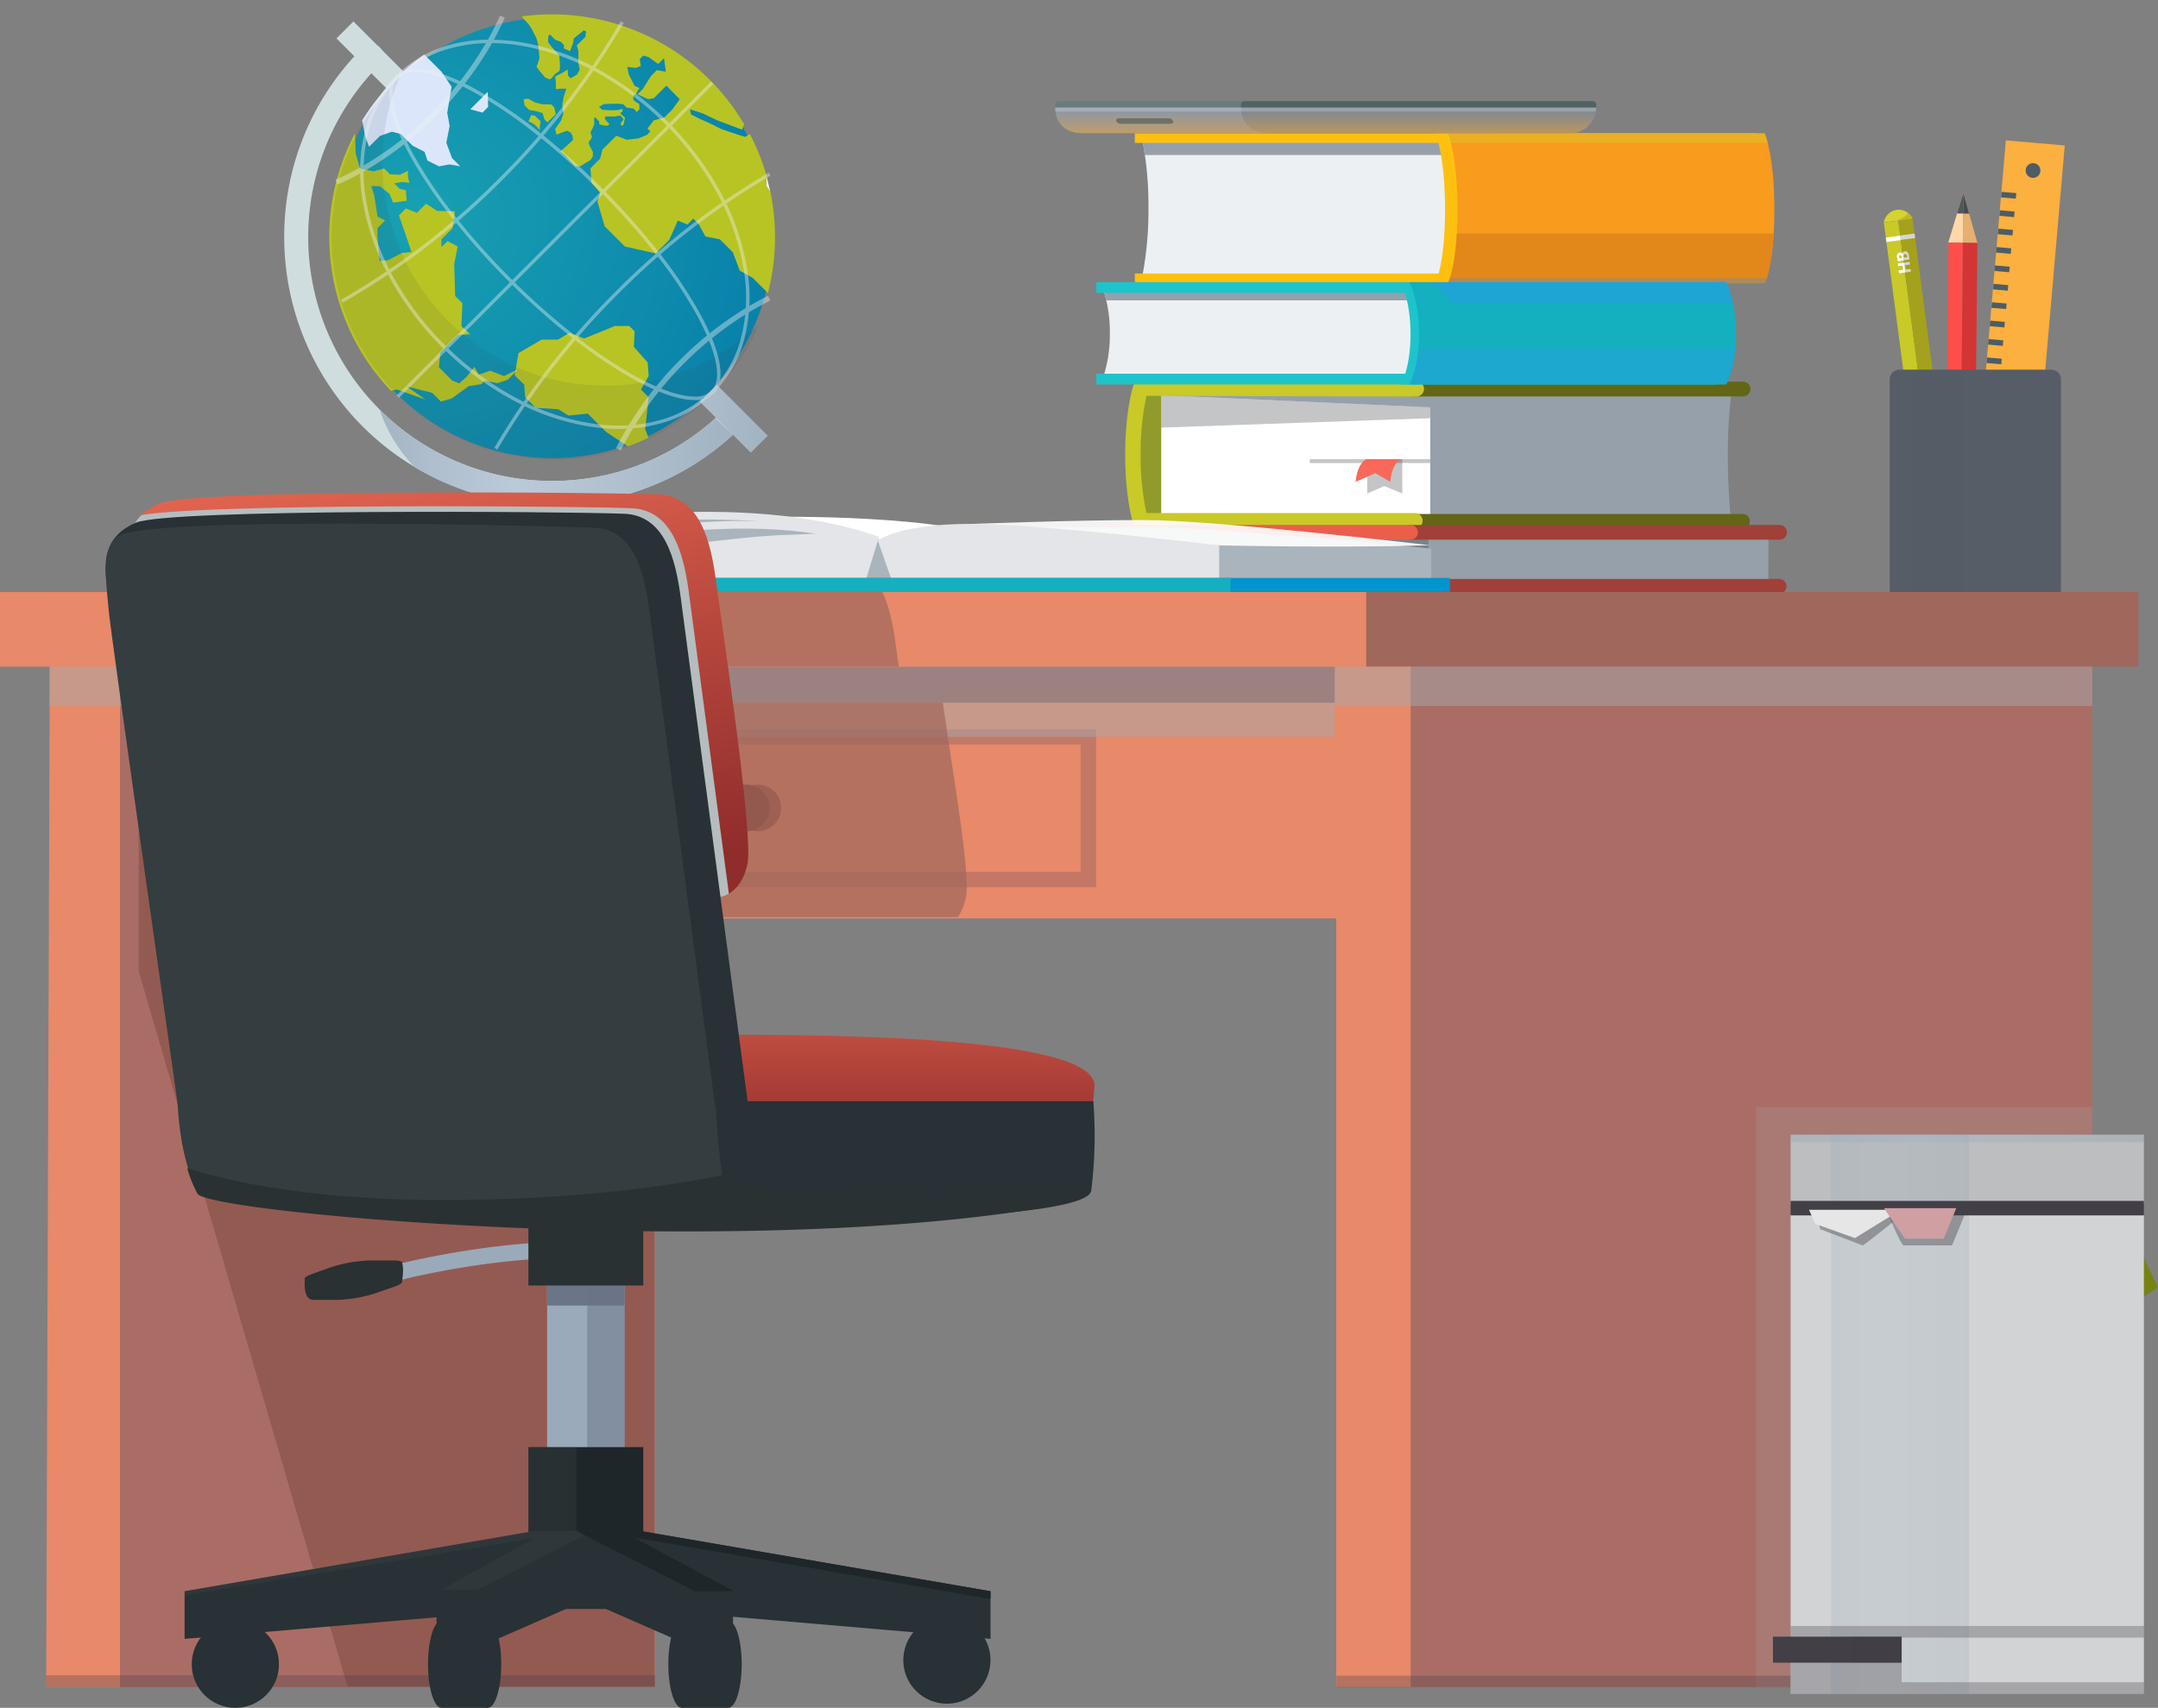 <svg xmlns="http://www.w3.org/2000/svg" xmlns:xlink="http://www.w3.org/1999/xlink" viewBox="0 -4.169 625.73 495.279"><rect x="0" y="-4.169" width="625.73" height="495.279" fill="#808080" stroke="none"/><defs><linearGradient id="a" x1="146.5" y1="90.02" x2="222.63" y2="90.02" gradientUnits="userSpaceOnUse"><stop offset="0" stop-color="#a3b4c2"/><stop offset=".16" stop-color="#afbfcd"/><stop offset=".39" stop-color="#bacad8"/><stop offset=".71" stop-color="#afbfcd"/><stop offset=".96" stop-color="#a3b4c2"/></linearGradient><linearGradient id="d" x1="110.11" y1="132.07" x2="212.51" y2="132.07" xlink:href="#a"/><radialGradient id="e" cx="-3171.19" cy="-6523.56" r="227.86" gradientTransform="rotate(-45 3778.391 -4227.84) scale(.58)" gradientUnits="userSpaceOnUse"><stop offset="0" stop-color="#18a0b2"/><stop offset="1" stop-color="#0579a8"/></radialGradient><linearGradient id="f" x1="112.94" y1="111.38" x2="141.38" y2="263.29" gradientUnits="userSpaceOnUse"><stop offset=".11" stop-color="#e1644f"/><stop offset=".55" stop-color="#b5463c"/><stop offset=".96" stop-color="#8f2c2c"/></linearGradient><linearGradient id="g" x1="190.31" y1="268" x2="190.31" y2="334.72" gradientUnits="userSpaceOnUse"><stop offset=".06" stop-color="#e1644f"/><stop offset=".52" stop-color="#b5463c"/><stop offset=".96" stop-color="#8f2c2c"/></linearGradient><linearGradient id="b" x1="1944.71" y1="427.98" x2="1899.51" y2="427.98" gradientTransform="matrix(.37 0 0 1 -545.58 -.08)" gradientUnits="userSpaceOnUse"><stop offset="0" stop-color="#2c3638"/><stop offset=".64" stop-color="#444748"/></linearGradient><linearGradient id="h" x1="53.53" y1="449.14" x2="171.98" y2="449.14" xlink:href="#b"/><linearGradient id="c" x1="521.06" y1="405.99" x2="582.33" y2="405.99" gradientUnits="userSpaceOnUse"><stop offset="0" stop-color="#8a9ba9"/><stop offset=".16" stop-color="#96a6b4"/><stop offset=".39" stop-color="#a1b1bf"/><stop offset=".71" stop-color="#96a6b4"/><stop offset=".96" stop-color="#8a9ba9"/></linearGradient><linearGradient id="i" x1="372.55" y1="37.83" x2="372.55" y2="23" gradientUnits="userSpaceOnUse"><stop offset=".15" stop-color="#8490a1"/><stop offset=".87" stop-color="#9fa9b5"/></linearGradient><linearGradient id="j" x1="384.44" y1="34.75" x2="384.44" y2="24.37" gradientUnits="userSpaceOnUse"><stop offset="0" stop-color="#ffa829"/><stop offset=".43" stop-color="#ab9777"/><stop offset=".66" stop-color="#858f9b"/></linearGradient><linearGradient id="k" x1="493.86" y1="325.99" x2="650.92" y2="325.99" xlink:href="#c"/></defs><title>Asset 1</title><g data-name="Layer 2"><g data-name="Layer 1" style="isolation:isolate"><path fill="#c9c927" d="M546.234 60.363l4.164-.548 9.504 72.187-4.164.548z"/><path fill="#a5a11c" d="M550.407 59.823l4.164-.548 9.503 72.187-4.164.548z"/><path fill="#fff" d="M546.811 64.723l4.164-.548.168 1.28-4.164.547z"/><path fill="#d4d6d8" d="M550.972 64.118l4.165-.548.168 1.28-4.164.547z"/><path fill="#ffd8a9" d="M561.8 146.3l-1.89-14.33-4.17.54 6.06 13.79z"/><path fill="#e5b070" d="M561.8 146.3l-1.89-14.33 4.17-.55-2.28 14.88z"/><path fill="#454c50" d="M561.01 140.32l.79 5.98.95-6.21-1.74.23z"/><path fill="#505659" d="M559.27 140.55l2.53 5.75-.79-5.98-1.74.23z"/><path d="M550.41 73l-.1-.77 3.41-.45.1.77-1.43.19.17 1.27 1.43-.18.1.77-3.41.45-.1-.77 1.31-.17-.17-1.27zm1.9-4.3a.91.91 0 0 1 .77.26 2.17 2.17 0 0 1 .48 1.3 7 7 0 0 1 .06.84l-3.35.44a5.91 5.91 0 0 1-.2-1 1.87 1.87 0 0 1 .06-1 .75.75 0 0 1 .62-.5.78.78 0 0 1 .8.46.86.86 0 0 1 .75-.76zm-.83 1.91v-.25c-.06-.41-.25-.6-.5-.57s-.37.25-.32.6a1.89 1.89 0 0 0 .06.33zm.91-1.09c-.34 0-.44.37-.39.75v.26l1-.13a2.12 2.12 0 0 0 0-.3c-.1-.3-.27-.59-.62-.54z" fill="#d4d6d8"/><path d="M550.31 72.26L552 72l.37 2.82-1.71.22-.1-.77 1.31-.17-.17-1.27-1.32.17zm0-.68a5.91 5.91 0 0 1-.2-1 1.87 1.87 0 0 1 .06-1 .75.75 0 0 1 .62-.5.78.78 0 0 1 .8.46.9.9 0 0 1 .11-.24l.27 2.08zm.35-1.16a1.89 1.89 0 0 0 .06.33l.79-.1v-.25c-.06-.41-.25-.6-.5-.57s-.45.24-.4.59z" fill="#fff"/><path d="M554.57 59.23a4.4 4.4 0 0 0-8.34 1.1z" fill="#d6d230"/><path fill="#fd4e4b" d="M564.233 138.954l.737-72.806 4.2.042-.738 72.807z"/><path fill="#d33535" d="M568.425 139.005l.737-72.816 4.2.042-.737 72.816z"/><path fill="#fff" d="M564.239 134.55l.011-1.29 4.2.038-.012 1.29z"/><path fill="#d4d6d8" d="M568.49 134.586l.014-1.29 4.2.045-.014 1.29z"/><path fill="#ffd8a9" d="M569.28 51.73l-.15 14.45-4.2-.04 4.35-14.41z"/><path fill="#e5b070" d="M569.28 51.73l-.15 14.45 4.21.05-4.06-14.5z"/><path fill="#454c50" d="M569.22 57.76l.06-6.03 1.69 6.04-1.75-.01z"/><path fill="#505659" d="M567.46 57.74l1.82-6.01-.06 6.03-1.76-.02z"/><path d="M568.13 125.84v-1.28h-1.33v-.78h3.44v.78h-1.44v1.28h1.44v.78h-3.44v-.78zm.23 3.33a.78.78 0 0 1-.74.56.75.75 0 0 1-.67-.42 1.89 1.89 0 0 1-.18-1 5.77 5.77 0 0 1 .08-1h3.38a6.77 6.77 0 0 1 0 .84 2.18 2.18 0 0 1-.32 1.35.91.91 0 0 1-.73.35.86.86 0 0 1-.82-.67zm-1-1.11a2.43 2.43 0 0 0 0 .33c0 .35.13.55.39.56s.43-.22.43-.62v-.25zm2.33.32a2.67 2.67 0 0 0 0-.3h-1v.26c0 .39.13.7.48.7s.5-.3.51-.65z" fill="#d4d6d8"/><path d="M566.8 125.83h1.33v-1.28h-1.33v-.78h1.73v2.84h-1.73zm1.71 1.47v2.1a1 1 0 0 1-.14-.23.78.78 0 0 1-.74.56.75.75 0 0 1-.67-.42 1.89 1.89 0 0 1-.18-1 5.77 5.77 0 0 1 .08-1zm-.81 1.65c.26 0 .43-.22.43-.62v-.25h-.8a2.43 2.43 0 0 0 0 .33c-.01.34.12.59.38.59z" fill="#fff"/><path d="M572.6 139a4.4 4.4 0 0 1-8.41-.09z" fill="#d6d230"/><path d="M160.09 160.82a3.48 3.48 0 0 1-3.48-3.48v-18.55a3.48 3.48 0 1 1 7 0v18.55a3.48 3.48 0 0 1-3.52 3.48z" fill="#cfddde"/><path d="M160.09 142.26a77.67 77.67 0 0 1-77.68-77.68 77.18 77.18 0 0 1 22.75-54.93 3.48 3.48 0 1 1 4.92 4.92 70.73 70.73 0 0 0 50 120.74 70.26 70.26 0 0 0 50-20.72 3.48 3.48 0 0 1 4.92 4.92 77.18 77.18 0 0 1-54.91 22.75z" fill="#cfddde"/><path fill="url(#a)" d="M153.36 52.93l69.27 69.26-4.93 4.92-71.2-71.2 6.86-2.98z"/><path fill="#cfddde" d="M146.5 55.91L97.56 6.97l4.92-4.92 50.88 50.88-6.86 2.98z"/><path d="M207.45 117.12a70.73 70.73 0 0 1-97.34-2.49 43 43 0 0 0 10.19 16.71 77 77 0 0 0 36.32 10.85v6.23q3.45.66 7 1.11v-7.34a77.06 77.06 0 0 0 48.94-20.26z" fill="url(#d)"/><path d="M160.09 128.68a63.87 63.87 0 1 1 24.13-4.7 63.87 63.87 0 0 1-24.13 4.7z" fill="url(#e)"/><path d="M222.08 49.54l1.3 2.14c-.33-1.63-.72-3.25-1.18-4.84v.15a18.35 18.35 0 0 1-.12 2.55z" fill="#f2f2f2"/><path fill="#f2f2f2" d="M150.35 102.93l-.9.41-.1.59 1-1z"/><path d="M174.93 91.76L169.34 94l-4.19-1.68-3.35 2h-4.75l-6.71 3.91-.89 5.16.9-.41-1 1-.12.68 2.77 2.74.28 3.63 3.07 3.07 6.56.42 2.93 1.82 5.59-.56 5.3 5.3 6.37 4.21c.76-.27 1.52-.56 2.27-.87q1.89-.76 3.71-1.65l-1-2.4 1-9.36-2.23-2.23 2.23-3.91-.28-3.91-4-4.54.2-4.52-1.54-1.54h-4.19z" fill="#b8c423"/><path d="M147.28 104.33l-1.12.56-4-1.54-3.35 1.12-1.25-2.25-2.16 2.78-2.23 2-2-.77-3.91-3.91.42-4.19 2-2 3.07-3.07 3.56-.35-2.51-2.24.28-6.7-2.1-2.1-.28-9.21 1-5.17-2.93-1.53-1.77 1.7v-2.24l3.21-3.22.7-4.89-5.16-.11-3.21-2.1-2.65 2.65-3.21-1.25-2 2 2.23 6.42 1.4 4.19-2.79.28-4 2.1-2.44.21-.63-6.91V62l2.23-2.24-2.23-1.11-.28-2-.7-4.33-.83-2.51h2.51l2.79 2.24 1.06 2.56 3.91-.56-.24-3.05-1.81-.42-1.54-1.58 2.37-.41 2 .27-.41-1.81v-1.66L116 46.51l-2.94-.14-1.68-1.68-3.07.84-3.91-.84-1.26-4.33-.2-5.92q-1.5 2.84-2.71 5.82a64.53 64.53 0 0 0 13.14 68.91l1.77-.39 8.24 2.93-5.52-3.84 7.47 1.89 2.51 2.51 3.07-.84 5-3.63 3.63-.56 1-1 3.77.7 2.93-1 .56-.56 1.51-1.51.1-.59z" fill="#b8c423"/><path d="M128 16.62l-3.77-3.77-1.23-1.19a65.49 65.49 0 0 0-8.62 7.25 64.61 64.61 0 0 0-9.37 11.84l.88 4.58 1.12 3.07 2-2 1.12-1.12 3.49-1.26 2.65.7 3.35 3.35 3.49 1.81.84 2.52 3.35 1.67 3.08-.56 3.07.56-2.37-2.37-1.67-4.47.49-2.44.48-2.45-.7-3.77 1.26-7.57z" fill="#dbe6fa"/><path fill="#dbe6fa" d="M141.41 22.49l-5.03 5.03 3.5.98 1.67-1.68-.14-4.33z"/><path d="M203.79 28.73l4.19 2 7.17 2.7.63-1.55A64.71 64.71 0 0 0 151.24.6l1.06 1.22.93 1 .84 1.18.7 1.44.7 1.26.53 1.73.33 3.12.09 1a15.21 15.21 0 0 1-.79 2.47c-.18.1.84 1.4.84 1.4l1.58 1.86 1.21.56.65-.28.61-.79.42-.51 1.3-.84a10.21 10.21 0 0 0 .14-1.25l-.14-2.37-.14-1-1.07-1.16-1-1.12-1.12-1.49.09-1.74.46-.46L161 7.36l1.63.6.88.89v1l1.77.84.93-2.51.15-1.18 2.94-2.37.65.37-.23 1.54L167.25 9l.46 1.67v3.35l.37 2-.74 1.4-1.87 1.12-.74-.74-.14-1.8s-1.72 1.07-1.91 1.16L161 18l.19 1.77v1.91l1.72-.14h1.3l-.84 2.61a6.27 6.27 0 0 1-.23 1.44c-.14.14 0 1.3 0 1.3l.19 2-.7 2-1.67 2.33.38 1.67 1.53-.6 1.58-.56 1 .51.51.88.23 1.26-1.59 1.49-1.35 1.17-.79.7s.7.51 1.16.88a3.58 3.58 0 0 1 .75.84l1.49 1.58 1 1h1.45l1.31-.84 1.58-.93.65-1s.14-1.44 0-1.54-.6-1.16-.65-1.12a12 12 0 0 1-.56-1.4l1-1.58-.42-1.44.7-1.35.37-1v-2l.46.18 1 1.07v.79l1.58.38h1l.37-.47-.79-.79-.6-.88.32-.51h2.75l1.39-.28.65.56.37.65-.75.93-.04.53.51.32.33-.51.18-1 .23-.79-1.44-1.35.7-.51v-.75l-1.25.33-1.68.09-3-.14-.89-.89 1.44-.79 2.61-.09h1.73l1.25.14 1 1s1.77.19 2 .28a8.83 8.83 0 0 1 .93 1l.79-.89-.1-1.49-1-.56-.74-.74.09-1.21.79-.42L185 22l.42-.61-1.44-.7-1.68-3.35-.42-2.1 2.51.28 1.4-.56-.28-2 1-1 1.54.42 2.8 2 1.67-1.68.56 3.91-2.65-.42-1.67 1.68-2.38 3.77-1.53 1.54 3.07 1.4 1.67-.28 2.52-2.52 1.12-1.12 1.77 1.83 2.09 2.1-2.09 2.93-2.38 2.38-3.07.84-1.81 2.37.84.84-1 1-2.37 1-3.49.42-3.02-1.17-4 4-.7 2.65-2.79 2.8.28 4.19 2.51 2.91-.76 2.59 2.09 7.12 5.86 5.86 8.94 2 3.91-3.91 2.51-5.59 2.79 1.12 1.66-1.72 1.54 1.54 2 3.63 4.19.84L212.5 69l2 5.31 3.77 2.1 4.4 4.4a64.92 64.92 0 0 0 .76-29.12l-1.3-2.14a18.35 18.35 0 0 0 .14-2.56v-.15a62.48 62.48 0 0 0-2.26-6.56q-1.15-2.85-2.57-5.56l-1.39.81-1.74-.53-5.31-1.8-2.33-1.2c-.37-.18-4-1.81-4-1.81L200.35 29l-.28-1.49z" fill="#b8c423"/><path fill="#b8c423" d="M157.33 28.63l.56 1.87.84.84 1.16-1.17 1.26-1.26-.47-1.95-.84-.84-2.65-.05-2-.51-2.05-1.11-1.3.18.28 1.77 1.3 1.3 2.05.38 1.86.55z"/><path fill="#b8c423" d="M155.56 32.45l.93 1.12v-.94l.28-1.58-.83-.83-.84-.84-1.07-.14-.8 1.81 1.33.59 1 .81z"/><path fill="#cfddde" d="M132.27 157.34h55.65v9.28h-55.65z"/><path d="M112 54.82a64.56 64.56 0 0 0 108.16 34.89 65.13 65.13 0 0 1-6.33 11.57A64.58 64.58 0 1 1 115.93 18a64.25 64.25 0 0 0-4 36.78z" fill="#34414f" style="mix-blend-mode:multiply" opacity=".1"/><path fill="#fff" d="M160.09 157.34h28.06v9.28h-28.06z" style="mix-blend-mode:overlay" opacity=".6"/><g opacity=".4"><path d="M142.21 8.32a54.68 54.68 0 0 1 9 .78 69.79 69.79 0 0 1 22.13 7.9 89.2 89.2 0 0 1 34.3 34.31 69.86 69.86 0 0 1 7.91 22.12 47.47 47.47 0 0 1-.71 20.48A33.14 33.14 0 0 1 191 117.76a43.3 43.3 0 0 1-11.47 1.49 54.66 54.66 0 0 1-9-.78 69.78 69.78 0 0 1-22.11-7.91 87.43 87.43 0 0 1-19.53-14.77 87.51 87.51 0 0 1-14.78-19.53 69.8 69.8 0 0 1-7.9-22.11 47.42 47.42 0 0 1 .71-20.48 33.17 33.17 0 0 1 23.83-23.86 43.26 43.26 0 0 1 11.46-1.49zm0-1a44.28 44.28 0 0 0-11.72 1.52 34.15 34.15 0 0 0-24.55 24.56 48.38 48.38 0 0 0-.73 20.9 70.8 70.8 0 0 0 8 22.43 88.49 88.49 0 0 0 14.95 19.76 88.37 88.37 0 0 0 19.75 14.94 70.81 70.81 0 0 0 22.43 8 55.56 55.56 0 0 0 9.17.79 44.29 44.29 0 0 0 11.73-1.52 34.13 34.13 0 0 0 24.56-24.53 48.45 48.45 0 0 0 .73-20.9 70.87 70.87 0 0 0-8-22.43 90.19 90.19 0 0 0-34.69-34.7 70.73 70.73 0 0 0-22.43-8 55.6 55.6 0 0 0-9.18-.79z" fill="#edf0f2"/><path d="M120.35 16.74a16.65 16.65 0 0 1 2.57.22c3.88.61 8.69 2.46 14.29 5.51a131.07 131.07 0 0 1 18.14 12.19A206.21 206.21 0 0 1 173.67 51 206 206 0 0 1 190 69.3a131.85 131.85 0 0 1 12.19 18.15c3 5.6 4.9 10.41 5.51 14.29.54 3.47.07 6-1.41 7.46a6.68 6.68 0 0 1-4.89 1.63 16.73 16.73 0 0 1-2.57-.22c-3.89-.61-8.7-2.46-14.29-5.51a131.24 131.24 0 0 1-18.14-12.19 205.74 205.74 0 0 1-18.32-16.32 206.23 206.23 0 0 1-16.33-18.32 131.6 131.6 0 0 1-12.19-18.14c-3-5.61-4.9-10.42-5.51-14.29-.54-3.47-.07-6 1.41-7.46a6.69 6.69 0 0 1 4.89-1.63zm0-1a7.62 7.62 0 0 0-5.6 1.92c-1.72 1.71-2.29 4.51-1.69 8.32.63 4 2.52 8.9 5.62 14.61A132.51 132.51 0 0 0 131 58.88a206.91 206.91 0 0 0 16.41 18.41 206.8 206.8 0 0 0 18.41 16.41 132.26 132.26 0 0 0 18.24 12.3c5.7 3.1 10.61 5 14.61 5.62a17.69 17.69 0 0 0 2.73.23 7.61 7.61 0 0 0 5.6-1.95c1.72-1.72 2.29-4.52 1.69-8.32-.63-4-2.52-8.91-5.62-14.61a132.79 132.79 0 0 0-12.28-18.29 207.55 207.55 0 0 0-16.41-18.41A207.38 207.38 0 0 0 156 33.87a132.07 132.07 0 0 0-18.28-12.28c-5.7-3.1-10.62-5-14.61-5.62a17.63 17.63 0 0 0-2.72-.23z" fill="#edf0f2"/><path d="M179.79 125.79l-.48-.24c.9-1.8 1.89-3.63 3-5.44a101.34 101.34 0 0 1 35-35c1.69-1 3.43-1.95 5.16-2.82l.24.48c-1.72.87-3.45 1.81-5.13 2.8a100.82 100.82 0 0 0-34.77 34.76 70.192 70.192 0 0 0-3.02 5.46z" fill="none" stroke="#edf0f2" stroke-miterlimit="10" stroke-width=".993"/><path fill="#edf0f2" d="M115.004 110.519l91.168-91.04.7.7-91.168 91.04z"/><path d="M98.14 48.72l-.22-.49a84.58 84.58 0 0 0 8.33-4.32 98.12 98.12 0 0 0 19.53-15.23A98.21 98.21 0 0 0 141 9.14 84.87 84.87 0 0 0 145.24 1l.48.22a85.52 85.52 0 0 1-4.25 8.18 98.8 98.8 0 0 1-15.32 19.65 98.69 98.69 0 0 1-19.63 15.31 85.15 85.15 0 0 1-8.38 4.36z" fill="none" stroke="#edf0f2" stroke-miterlimit="10" stroke-width=".993"/><path d="M99.39 83.61l-.5-.86a216.54 216.54 0 0 0 45.79-35.16A224.15 224.15 0 0 0 180 2l.86.5a225.08 225.08 0 0 1-35.48 45.8 217.48 217.48 0 0 1-45.99 35.31z" fill="#edf0f2"/><path d="M144.2 126.23l-.86-.5a225 225 0 0 1 35.35-45.53 216.63 216.63 0 0 1 44.2-34.27l.5.85a215.67 215.67 0 0 0-44 34.12 224.06 224.06 0 0 0-35.19 45.33z" fill="#edf0f2"/></g><path d="M424.06 77.59h-93.18A99.24 99.24 0 0 0 333 56.21a100.3 100.3 0 0 0-2.09-21.45h93.18z" fill="#edf0f2"/><path d="M331.94 40.78h92.13v-6h-93.19s.53 2.22 1.06 6z" fill="#96a0aa"/><path fill="#fec00f" d="M329.06 34.47h93.18v2.81h-93.18z"/><path fill="#fec00f" d="M329.06 75.14h93.18v2.81h-93.18z"/><path d="M509.19 34.47h-93S419 40.6 419 56.63s-2.81 21.32-2.81 21.32h93s2.81-5.3 2.81-21.32-2.81-22.16-2.81-22.16z" fill="#fec00f"/><path d="M511.67 34.47h-91.86s2.81 6.13 2.81 22.15-2.81 21.32-2.81 21.32h91.87s2.81-5.29 2.81-21.32-2.82-22.15-2.82-22.15z" fill="#f99b1c"/><path d="M511.67 34.47h-92.86s.57-.52 1.2 2.81h92.57a10.48 10.48 0 0 0-.91-2.81z" style="mix-blend-mode:overlay" fill="#c8dd33" opacity=".3"/><path d="M514.29 63.56h-91.87c-.63 11.26-2.62 14.39-2.62 14.39h91.87s1.99-3.13 2.62-14.39z" fill="#e2871a"/><path d="M331.28 148.57h170.8A199.59 199.59 0 0 1 501 128a144.69 144.69 0 0 1 1.17-19.31L330.7 107.4z" fill="#96a0aa"/><path fill="#919b2c" d="M331.39 148.46l47.9-1.07-37.66-38.74-10.91-1.29-2.22 21.91 2.89 19.19z"/><path fill="#fff" d="M336.7 110.44v34.99h78.02v-31.47l-78.02-3.52z"/><path fill="#3b3c41" opacity=".3" d="M414.72 117.11l-78.02 2.73v-9.4l78.02 3.52v3.15z"/><path d="M505.25 149.16h-95.86a2.14 2.14 0 1 1 0-4.28h95.86a2.14 2.14 0 1 1 0 4.28z" fill="#626616"/><path d="M505.4 110.79h-95.86a2.14 2.14 0 1 1 0-4.28h95.86a2.14 2.14 0 1 1 0 4.28z" fill="#626616"/><path d="M410.26 149.22h-79.54a2.23 2.23 0 0 1-2.12-1.53c-.1-.29-2.34-7.24-2.34-20s2.25-19.69 2.34-20a2.22 2.22 0 0 1 2.13-1.53l79.94.22a2.23 2.23 0 0 1 0 4.46l-78.22-.22a75.39 75.39 0 0 0-1.71 17 75.26 75.26 0 0 0 1.71 17h77.82a2.23 2.23 0 0 1 0 4.46z" fill="#c9c927"/><path fill="#96a0aa" d="M322.93 167.41h189.78l.1-17.2-99.53-1.56-90.91-.59.56 19.35z"/><path fill="#c64234" d="M323.04 167.29l55.71-1.07-47.3-14.85-9.08-3.31.67 19.23z"/><path fill="#fff" d="M328.35 151.14v13.12h85.83v-9.06l-85.83-4.06z"/><path fill="#3b3c41" opacity=".3" d="M414.18 158.67l-85.83 1.87v-9.4l85.83.71v6.82z"/><path d="M515.87 168h-107a2.14 2.14 0 1 1 0-4.28h107a2.14 2.14 0 1 1 0 4.28z" fill="#a04038"/><path d="M516 152.35H409a2.14 2.14 0 1 1 0-4.28h107a2.14 2.14 0 1 1 0 4.28z" fill="#a04038"/><path d="M409.72 168h-87.35a2.14 2.14 0 0 1-2.14-2.14V150.2a2.14 2.14 0 0 1 2.14-2.14H409a2.14 2.14 0 1 1 0 4.28h-84.48v11.33h85.2a2.14 2.14 0 1 1 0 4.28z" fill="#ea5e4b"/><path fill="#3b3c41" opacity=".3" d="M406.61 129.04v9.9l-5.23-2.15-4.95 2.15v-9.9h10.18z"/><path fill="#3b3c41" d="M379.78 129h34.94v1.12h-34.94z" opacity=".3"/><path d="M406.61 129c-1.54 0-3.21 2.79-3.49 6.56l-4.32-2.51-5.72 2.51c.28-3.77 2-6.56 3.49-6.56z" fill="#f96858"/><path d="M412.9 105.72h-93.18a39.38 39.38 0 0 0 2.09-13.23 39.8 39.8 0 0 0-2.09-13.27h93.18z" fill="#edf0f2"/><path d="M320.78 82.94h92.12v-3.72h-93.18a28.17 28.17 0 0 1 1.06 3.72z" fill="#96a0aa"/><path fill="#1dc4cc" d="M317.9 77.66h93.18v3.12H317.9z"/><path fill="#1dc4cc" d="M317.9 104.21h93.18v3.12H317.9z"/><path d="M498 77.66h-91.84S409 82.83 409 92.75s-2.81 14.57-2.81 14.57H498s2.81-4.66 2.81-14.57S498 77.66 498 77.66z" fill="#1dc4cc"/><path d="M500.51 77.66h-91.86s2.81 5.17 2.81 15.09-2.81 14.57-2.81 14.57h91.87s2.81-4.66 2.81-14.57-2.82-15.09-2.82-15.09z" fill="#15b0bf"/><path d="M503.13 97h-91.87c-.63 7-2.62 10.29-2.62 10.29h91.87S502.5 104 503.13 97z" style="mix-blend-mode:multiply" fill="#2c95f4" opacity=".3"/><path d="M500.51 77.66h-87c2.39.47 5.57 3.44 7.06 6h81.86a23.82 23.82 0 0 0-1.92-6z" style="mix-blend-mode:multiply" fill="#2c95f4" opacity=".4"/><path fill="#fbb040" d="M571.227 156.067L581.62 36.54l17.076 1.484-10.395 119.53z"/><path fill="#4c5d66" d="M580.216 53.073l.14-1.604 4.273.372-.14 1.604z"/><path fill="#4c5d66" d="M579.735 58.416l.14-1.604 4.273.372-.14 1.604z"/><path fill="#4c5d66" d="M579.275 63.747l.14-1.604 4.273.372-.14 1.604z"/><path fill="#4c5d66" d="M578.764 69.077l.14-1.604 4.273.372-.14 1.604z"/><path fill="#4c5d66" d="M578.315 74.413l.139-1.604 4.274.369-.139 1.604z"/><path fill="#4c5d66" d="M577.895 79.756l.139-1.604 4.274.37-.14 1.605z"/><path fill="#4c5d66" d="M577.425 85.093l.139-1.604 4.274.37-.14 1.604z"/><path fill="#4c5d66" d="M576.913 90.42l.14-1.604 4.274.371-.14 1.604z"/><path fill="#4c5d66" d="M576.454 95.765l.139-1.604 4.274.37-.14 1.605z"/><path fill="#4c5d66" d="M576.024 101.105l.14-1.604 4.273.37-.14 1.605z"/><path fill="#4c5d66" d="M575.57 106.448l.14-1.604 4.264.372-.14 1.604z"/><path fill="#4c5d66" d="M575.06 111.77l.14-1.605 4.264.372-.14 1.604z"/><path fill="#4c5d66" d="M574.584 117.094l.139-1.604 4.274.37-.14 1.605z"/><path fill="#4c5d66" d="M574.121 122.432l.14-1.604 4.274.372-.14 1.604z"/><path fill="#4c5d66" d="M573.693 127.783l.14-1.604 4.274.37-.14 1.605z"/><path fill="#4c5d66" d="M573.24 133.124l.14-1.604 4.274.372-.14 1.604z"/><path fill="#4c5d66" d="M573.24 133.124l.14-1.604 4.274.372-.14 1.604z"/><path fill="#4c5d66" d="M572.89 136.85l4.27.37-.14 1.6-4.27-.37.14-1.6z"/><path fill="#4c5d66" d="M574.811 142.133l.145-1.61 4.29.386-.145 1.61z"/><path fill="#4c5d66" d="M571.813 149.122l.139-1.604 4.274.37-.14 1.605z"/><circle cx="589.46" cy="45.27" r="2.14" transform="rotate(-85.04 589.484 45.256)" fill="#4c5d66"/><path d="M597.6 157.76v-51.92a2.8 2.8 0 0 0-2.79-2.8h-44.08a2.8 2.8 0 0 0-2.8 2.8v60.43c0 5.2 4.24 6.54 9.45 6.54h30.77c5.21 0 9.44-1.33 9.44-6.54v-8.51z" fill="#565d66"/><path d="M554.47 172.76H569V103h-14.53z" style="mix-blend-mode:screen" fill="#565d66" opacity=".2"/><path d="M347.92 165.79H239.1l-19.73-20s48.7-1.33 69.65 6.18c19.61 7 58.89 2 58.89 2z" fill="#fff" fill-rule="evenodd"/><path d="M249.4 154l-92.4 2.24s23.35-5.92 34.74-7.37l-34.39 1.33s47.22-8.47 73.27-3.26c10.2 2 16.35 3.21 20.05 3.87 5.75 1.04-1.27 3.19-1.27 3.19z" fill="#aab4bc" fill-rule="evenodd"/><path d="M246.63 164.21c-.19-.58-.19-11.77 8.3-11.87s9.84 11.48 9.84 11.48z" fill="#aab4bc" fill-rule="evenodd"/><path d="M415 166.73H306.63l-26-18s30.27-.05 51.11-.05 83.26 6.25 83.26 6.25z" fill="#aab4bc" fill-rule="evenodd"/><path d="M331.71 146.64c-20.84 0-51.11 1.17-51.11 1.17l.55.43c8.19 2.82 27.14 4.76 72.36 5.75 23.23.51 50.27.4 61.07-.05-5.02-.61-63.16-7.3-82.87-7.3z" fill="#fff" fill-rule="evenodd" opacity=".9"/><path d="M353.51 165.79l-94.78-1.2-4.2-12s6-4.83 26.82-4.83 72.16 6.24 72.16 6.24z" fill="#e3e5e8" fill-rule="evenodd"/><path d="M155.85 165.79h92.41l2.95-2.21 3.33-11c-11.58-3.33-12.37-2-26.14-1.64-21.13.53-72.54 9.41-72.54 9.41z" fill="#e3e5e8" fill-rule="evenodd"/><path fill="#0095cd" d="M150.74 163.44h269.69v4.28H150.74z"/><path fill="#15b0bf" d="M150.74 163.44h206.05v4.28H150.74z"/><path d="M254.16 153.63c-39.56-14.15-96.27-2.92-96.83-2.8l-.44-2.19c.57-.12 57.88-11.47 98 2.89z" fill="#e3e5e8"/><path d="M157.11 156.84l-.59-2.15c.58-.16 58-15.57 95.77-2.58l-.72 2.11c-37.14-12.76-93.89 2.47-94.46 2.62z" fill="#e3e5e8"/><path fill="#e88969" d="M14.51 167.54l-1.12 317.53h176.42v-227.2h197.64v227.2h151.16l1.12-317.53H14.51z"/><path fill="#aa6d65" d="M409.04 167.54h197.64v317.52H409.04z"/><path fill="#935a52" d="M189.81 257.87h197.22v-68.71H34.89v295.91h154.92v-227.2z"/><path fill="#aa6d65" d="M34.89 485.07V189.16l5.31-.06v88.33l60.6 207.64H34.89z"/><path fill="#e88969" d="M44.56 199.62h343.66v62.56H44.56z"/><path fill="#e88969" d="M0 167.54h396.88v21.62H0z"/><path fill="#a0675c" d="M396.15 167.54h223.9v21.62h-223.9z"/><path d="M313.35 211.75v36.92H128.21v-36.92zm4.46-4.46H123.74v45.84h194.07v-45.84z" fill="#aa6d65" opacity=".6"/><path style="mix-blend-mode:multiply" fill="#a5aaaf" opacity=".5" d="M606.68 200.58H387.02l-.02 8.93H44.79l-9.67-8.93H14.35v-11.42h592.33v11.42z"/><circle cx="219.72" cy="230.13" r="6.77" fill="#75392f" opacity=".7"/><circle cx="216.37" cy="230.13" r="6.77" fill="#75392f"/><path d="M105.81 261.83h171.88a14.94 14.94 0 0 0 2.41-5.92c1.3-6.62-3.5-33.64-6.71-56.29H96c1.87 14.22 5.93 34.76 9.81 62.21z" style="mix-blend-mode:darken" fill="#a0675c" opacity=".7"/><path style="mix-blend-mode:multiply" fill="#a5aaaf" opacity=".2" d="M509.2 316.9v168.17h97.43V316.9H509.2z"/><path fill="#423f47" opacity=".3" d="M387.5 481.79h145.23v3.39H387.5z"/><path fill="#423f47" opacity=".3" d="M13.39 481.67h176.58v3.39H13.39z"/><path d="M84.64 172.12a11 11 0 0 0-.54 1v.09a16.57 16.57 0 0 0-1.16 7.81c0 2.85.32 5.74.55 8.08H260.6c-.36-2.56-.65-4.6-.83-6-.71-5.38-1.78-11.07-3.95-15.66H89.39a12.91 12.91 0 0 0-4.75 4.68z" style="mix-blend-mode:darken" fill="#a0675c" opacity=".7"/><path d="M53.84 246.27l154.82 9.84s6.34-.9 8.09-9.84-7.65-70.52-9.16-82.06-4.73-24.54-16.77-25c-19.13-.7-134.58-1.5-144.5 2.62-12.6 5.24-8.51 17-8.13 22.54s15.65 81.9 15.65 81.9z" fill="url(#f)"/><path d="M211.34 255c-5.08-38.26-10.71-80.63-11.52-86.78-1.52-11.55-4.73-24.54-16.77-25-18.12-.66-122.66-1.41-142.07 2-5.92 5.89-3.12 14.61-2.81 19.12.38 5.54 15.66 81.88 15.66 81.88l154.82 9.84a7.78 7.78 0 0 0 2.69-1.06z" style="mix-blend-mode:multiply" fill="#b5bdbf"/><path d="M100.91 372.1l-1.77-4.3a133.66 133.66 0 0 1 23.8-7.06c22.1-4.55 37-4.69 37.63-4.69v4.65c-.15 0-15.11.15-36.72 4.6a128.9 128.9 0 0 0-22.94 6.8z" fill="#9aaaba"/><path d="M109.12 370.8a40.29 40.29 0 0 1-11.28 2h-7c-3.2 0-2.42-6.15-2.42-6.15l7.41-.63c2.33-.83 15.31-4.15 20.24-4.21 1.43 0 .49 5.66.51 5.74.09.35-.63.85-2.16 1.4z" fill="#293133"/><path d="M109.12 365.28a40.28 40.28 0 0 1-11.28 2h-7c-3.2 0-3.35-.88-.34-2l5.32-1.9a40.32 40.32 0 0 1 11.28-2h7c3.2 0 3.35.88.34 2z" fill="#293133"/><path fill="#9aaaba" d="M158.64 340.75h22.46v89.08h-22.46z"/><path fill="#6a7587" d="M158.64 317.57h22.46v56.88h-22.46z"/><path fill="#6a7587" opacity=".5" d="M170.26 339.98h10.84v89.08h-10.84z"/><path fill="#293133" d="M153.22 320.42h33.3v48.21h-33.3z"/><path fill="#1e2629" d="M153.22 415.5h33.3v24.79h-33.3z"/><path d="M63.27 310.72c0-15.88 65.63-14.81 132.53-14.81 29.51 0 121.57-1.07 121.57 14.81l-.51 5.95-113.56 9.64L63.39 311.7z" fill="url(#g)"/><path d="M58.2 341.14c1.54 8.91 256.13 15.17 258.21 0a128.06 128.06 0 0 0 .6-25.95H57.29l-5.79 1.74s4.83 13.37 6.7 24.21z" fill="#283135"/><path d="M207.47 314.31a202.25 202.25 0 0 0 2.07 23.16c1 5.87 29.63 8.85 95.24 7.31-89.94 15.69-244.16 2-247.45-3.64-5.51-9.52-5.83-25.95-5.83-25.95z" fill="#343d40"/><path style="mix-blend-mode:screen" opacity=".3" fill="url(#b)" d="M153.22 415.5h13.95v24.79h-13.95z"/><circle cx="274.56" cy="477.27" r="12.64" fill="#283135"/><circle cx="68.24" cy="478.46" r="12.65" fill="#283135"/><path d="M211.17 465.82c2.15 0 3.89 5.66 3.89 12.65s-1.74 12.64-3.89 12.64h-13.49v-20.48l10.9-4.81z" fill="#283135"/><ellipse cx="197.68" cy="478.46" rx="3.89" ry="12.64" fill="#283135"/><path d="M128 465.82c-2.15 0-3.89 5.66-3.89 12.65s1.74 12.64 3.89 12.64h13.49v-20.49l-10.9-4.81z" fill="#283135"/><ellipse cx="141.45" cy="478.46" rx="3.89" ry="12.64" fill="#283135"/><path fill="#283135" d="M152.07 462.44h36.17l-1.75-22.56h-32.66l-1.76 22.56z"/><path fill="#283135" d="M53.53 471.11l101.15-8.67v-22.56L53.53 457.29v13.82z"/><path fill="#283135" d="M287.21 471.11l-101.15-8.67v-22.56l101.15 17.41v13.82z"/><path fill="#283135" d="M212.54 471.11h-17.71l-2.1-29.89 19.81 16.07v13.82z"/><path fill="#283135" d="M195.49 471.11l-19.81-8.67v-22.56l19.81 17.41v13.82z"/><path fill="#283135" d="M126.58 471.11h17.71l7.77-29.9-25.48 16.08v13.82z"/><path fill="#283135" d="M144.29 471.11l19.81-8.67v-22.56l-19.81 17.41v13.82z"/><path d="M57.51 316.91H217s-18.11-136.33-19.6-147.63-4.63-24-16.42-24.46c-18.73-.69-131.79-1.47-141.5 2.57-12.34 5.13-8.33 16.68-8 22.07s26.03 147.45 26.03 147.45z" fill="#283135"/><path d="M51.64 316.91h155.75s-17.68-133.11-19.13-144.15-4.52-23.46-16-23.89c-18.29-.67-129.72-3.34-138.16 2.51-5.21 3.61-2.95 16.11-2.59 21.38s20.13 144.15 20.13 144.15z" fill="#343d40"/><path fill="#1e2629" d="M172.78 439.79l114.14 19.71.29-.25v-1.96l-101.15-17.41-13.28-.09z"/><path style="mix-blend-mode:screen" opacity=".3" fill="url(#h)" d="M167.47 439.82l.2-.03-13.28.09-100.86 17.41.02 1.19 101.33-16.6-26.94 15h10.53l33.51-17.09-4.51.03z"/><path fill="#1e2629" d="M167.08 439.79l34.39 17.52h11.4l-32.57-17.45-13.22-.07z"/><path d="M54.28 334.59a34.21 34.21 0 0 0 3 7.43c3.29 5.68 157.52 19.33 247.45 3.64 18.51-4.88-25.42-2-36.92-2.25-37.22-.86-57.71-2.31-58.49-6.79-1.27.23-31.33 7.23-81.27 7.23-43.85-.02-68.46-7.46-73.77-9.26z" fill="#293133"/><path d="M608.67 345.22s4.14 29.09 5.85 31.28l11.21-7.31-11.48-24z" fill="#788213"/><path fill="#d1d3d4" d="M519.2 347.99h102.44v139.07H519.2z"/><path fill="#bcbec0" d="M519.2 324.91h102.44v20.17H519.2z"/><path style="mix-blend-mode:screen" opacity=".2" fill="url(#c)" d="M530.95 324.91h39.96v162.16h-39.96z"/><path d="M546.87 346.2s3.25 8.62 5 10.81H566l4.46-10.81z" fill="#423f47" opacity=".4"/><path d="M553.84 346.2s-11.56 9.46-13.73 10.81l-12.34-4.71-1.39-6.1z" fill="#423f47" opacity=".4"/><path fill="#423f47" d="M519.2 344.1h102.44v4.2H519.2z"/><path fill="#423f47" opacity=".3" d="M519.2 467.36h102.47v3.39H519.2z"/><path fill="#e6e6e6" d="M551.16 346.67l-13.32 8.22-11.45-4.11-1.86-4.11h26.63z"/><path d="M546.29 346.2s4.39 6.67 6.09 8.86h11.21l3.65-8.86z" fill="#cf9fa2"/><path fill="#423f47" d="M514.08 470.47h37.32v7.55h-37.32z"/><path fill="#423f47" opacity=".3" d="M551.4 483.69v-6.48h-32.2v9.87h102.46v-3.39H551.4z"/><path style="mix-blend-mode:multiply" fill="#423f47" opacity=".3" d="M536.63 470.47h14.77v7.55h-14.77z"/><path d="M420.41 76.54a7.84 7.84 0 0 1-.6 1.4h91.87a7.84 7.84 0 0 0 .6-1.4z" style="mix-blend-mode:multiply" fill="#2c95f4" opacity=".3"/><path d="M431.07 34.44H314c-8.47 0-8-7.45-8-7.45h133a7.48 7.48 0 0 1-7.93 7.45z" fill="url(#i)"/><path d="M454.84 34.44h-87c-8.47 0-8-7.45-8-7.45h103a7.48 7.48 0 0 1-8 7.45z" fill="#7d848d"/><path d="M439.07 27H306s-.47 7.45 8 7.45h140.8a7.48 7.48 0 0 0 8-7.45z" style="mix-blend-mode:overlay" opacity=".5" fill="url(#j)"/><path d="M462.84 27v-.92a1 1 0 0 0-1-.92H307a1 1 0 0 0-1 .92V27z" fill="#687b7d"/><path d="M462.84 27v-.92a1 1 0 0 0-1-.92h-101a1 1 0 0 0-1 .92V27z" fill="#516263"/><path d="M359.81 27H306a6.83 6.83 0 0 0 .06 1.17h156.65a7.23 7.23 0 0 0 .13-1.17h-103z" fill="#fff" opacity=".2"/><path d="M340.16 30.94a1.35 1.35 0 0 0-1.25-.78h-14.5c-.55 0-.89.35-.75.78a1.35 1.35 0 0 0 1.25.78h14.5c.59 0 .88-.35.75-.78z" fill="#263030" opacity=".4"/><path d="M553.07 57.46c.42.71-2.67 2.23-2.67 2.23s-.05.15 0 .19l4.19-.36v-.29a4.38 4.38 0 0 0-1.52-1.77z" fill="#a5a11c" opacity=".5"/><path style="mix-blend-mode:screen" opacity=".4" fill="url(#k)" d="M519.2 324.91h102.44v2.16H519.2z"/></g></g></svg>